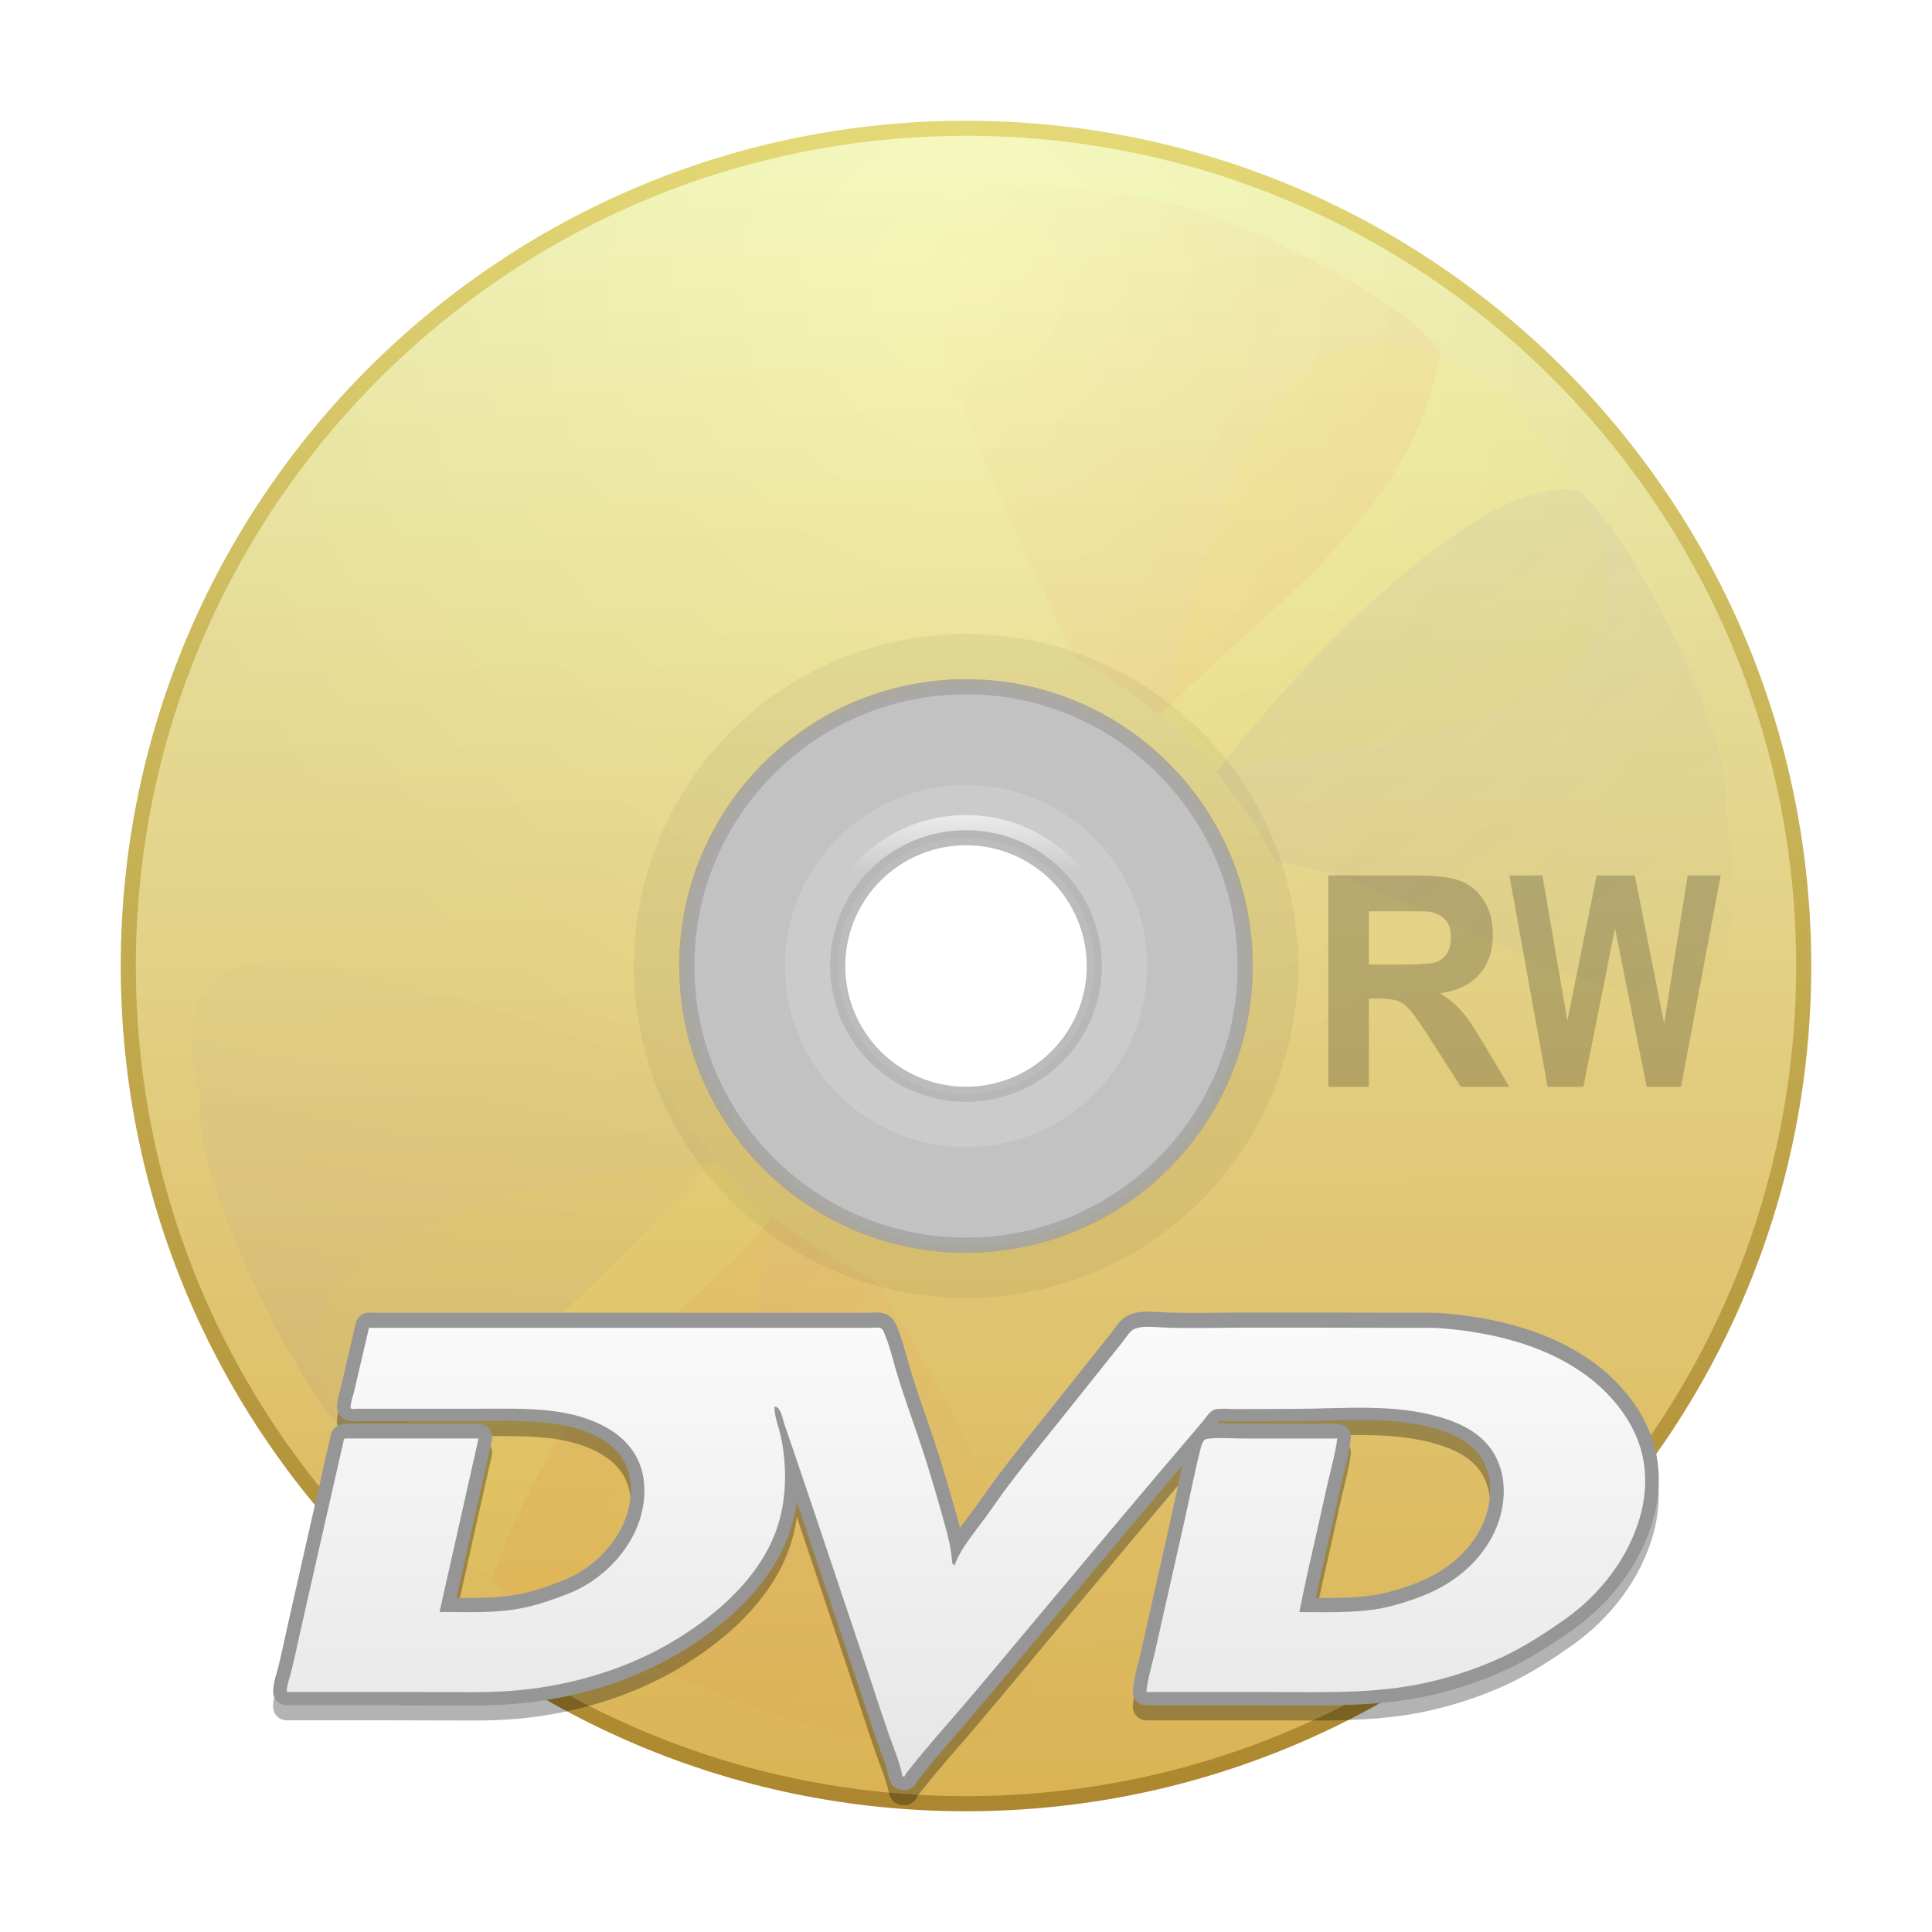 <?xml version="1.0" encoding="UTF-8" standalone="no"?>
<!-- Created with Inkscape (http://www.inkscape.org/) -->

<svg
   xmlns:dc="http://purl.org/dc/elements/1.1/"
   xmlns:cc="http://creativecommons.org/ns#"
   xmlns:rdf="http://www.w3.org/1999/02/22-rdf-syntax-ns#"
   xmlns:svg="http://www.w3.org/2000/svg"
   xmlns="http://www.w3.org/2000/svg"
   xmlns:xlink="http://www.w3.org/1999/xlink"
   xmlns:sodipodi="http://sodipodi.sourceforge.net/DTD/sodipodi-0.dtd"
   xmlns:inkscape="http://www.inkscape.org/namespaces/inkscape"
   height="128"
   id="svg11300"
   inkscape:export-filename="/home/jonieno"
   inkscape:export-xdpi="90.000000"
   inkscape:export-ydpi="90.000000"
   inkscape:output_extension="org.inkscape.output.svg.inkscape"
   inkscape:version="0.47 r22583"
   sodipodi:docname="media-dvdrw.svg"
   sodipodi:version="0.32"
   style="display:inline;enable-background:new"
   version="1.0"
   width="128">
  <title
     id="title2897">Candy Icon Theme</title>
  <defs
     id="defs3">
    <filter
       color-interpolation-filters="sRGB"
       height="2.352"
       id="filter9328"
       width="2.298"
       x="-0.649"
       y="-0.676">
      <feGaussianBlur
         id="feGaussianBlur9330"
         stdDeviation="8.004" />
    </filter>
    <filter
       color-interpolation-filters="sRGB"
       height="2.095"
       id="filter9324"
       width="2.144"
       x="-0.572"
       y="-0.548">
      <feGaussianBlur
         id="feGaussianBlur9326"
         stdDeviation="8.004" />
    </filter>
    <filter
       color-interpolation-filters="sRGB"
       height="2.148"
       id="filter9320"
       width="2.12"
       x="-0.56"
       y="-0.574">
      <feGaussianBlur
         id="feGaussianBlur9322"
         stdDeviation="8.004" />
    </filter>
    <filter
       color-interpolation-filters="sRGB"
       height="2.259"
       id="filter9304"
       width="2.297"
       x="-0.649"
       y="-0.63">
      <feGaussianBlur
         id="feGaussianBlur9306"
         stdDeviation="8.099" />
    </filter>
    <filter
       color-interpolation-filters="sRGB"
       height="2.225"
       id="filter9300"
       width="2.12"
       x="-0.56"
       y="-0.613">
      <feGaussianBlur
         id="feGaussianBlur9302"
         stdDeviation="8.099" />
    </filter>
    <filter
       color-interpolation-filters="sRGB"
       height="2.107"
       id="filter9296"
       width="2.08"
       x="-0.54"
       y="-0.554">
      <feGaussianBlur
         id="feGaussianBlur9298"
         stdDeviation="8.099" />
    </filter>
    <linearGradient
       id="linearGradient6422">
      <stop
         id="stop6424"
         offset="0"
         style="stop-color:#ffffff;stop-opacity:1" />
      <stop
         id="stop6426"
         offset="1"
         style="stop-color:#ffffff;stop-opacity:0" />
    </linearGradient>
    <linearGradient
       id="linearGradient6328">
      <stop
         id="stop6330"
         offset="0"
         style="stop-color:#ff0000;stop-opacity:1" />
      <stop
         id="stop6332"
         offset="1"
         style="stop-color:#ff0000;stop-opacity:0" />
    </linearGradient>
    <linearGradient
       id="linearGradient6320">
      <stop
         id="stop6322"
         offset="0"
         style="stop-color:#0000ff;stop-opacity:1" />
      <stop
         id="stop6324"
         offset="1"
         style="stop-color:#0000ff;stop-opacity:0" />
    </linearGradient>
    <linearGradient
       id="linearGradient6294">
      <stop
         id="stop6296"
         offset="0"
         style="stop-color:#000000;stop-opacity:0" />
      <stop
         id="stop6298"
         offset="1"
         style="stop-color:#000000;stop-opacity:1" />
    </linearGradient>
    <linearGradient
       id="linearGradient6273">
      <stop
         id="stop6275"
         offset="0"
         style="stop-color:#b58e31;stop-opacity:1;" />
      <stop
         id="stop6277"
         offset="1"
         style="stop-color:#e7db77;stop-opacity:1;" />
    </linearGradient>
    <linearGradient
       id="linearGradient6265">
      <stop
         id="stop6267"
         offset="0"
         style="stop-color:#e7bd59;stop-opacity:1;" />
      <stop
         id="stop6269"
         offset="1"
         style="stop-color:#f6fabe;stop-opacity:1;" />
    </linearGradient>
    <linearGradient
       gradientTransform="translate(3.2375877e-4,4)"
       gradientUnits="userSpaceOnUse"
       id="linearGradient3961"
       inkscape:collect="always"
       x1="72.811"
       x2="72.502"
       xlink:href="#linearGradient6265"
       y1="120"
       y2="10" />
    <linearGradient
       gradientTransform="translate(3.2375877e-4,4)"
       gradientUnits="userSpaceOnUse"
       id="linearGradient3963"
       inkscape:collect="always"
       x1="61.498"
       x2="61.189"
       xlink:href="#linearGradient6273"
       y1="120"
       y2="10" />
    <radialGradient
       cx="67"
       cy="20.099"
       fx="67"
       fy="20.099"
       gradientTransform="translate(3.2358601e-4,4)"
       gradientUnits="userSpaceOnUse"
       id="radialGradient3965"
       inkscape:collect="always"
       r="55"
       xlink:href="#linearGradient6294" />
    <linearGradient
       gradientTransform="translate(3.2375877e-4,4)"
       gradientUnits="userSpaceOnUse"
       id="linearGradient3967"
       inkscape:collect="always"
       x1="94.563"
       x2="64.836"
       xlink:href="#linearGradient6328"
       y1="28.25"
       y2="13.306" />
    <linearGradient
       gradientTransform="translate(3.2375877e-4,4)"
       gradientUnits="userSpaceOnUse"
       id="linearGradient3969"
       inkscape:collect="always"
       x1="36.353"
       x2="42.782"
       xlink:href="#linearGradient6320"
       y1="95.029"
       y2="64.666" />
    <linearGradient
       gradientTransform="translate(3.2375877e-4,4)"
       gradientUnits="userSpaceOnUse"
       id="linearGradient3971"
       inkscape:collect="always"
       x1="98.013"
       x2="117.932"
       xlink:href="#linearGradient6320"
       y1="40.129"
       y2="68.783" />
    <linearGradient
       gradientTransform="translate(3.2375877e-4,4)"
       gradientUnits="userSpaceOnUse"
       id="linearGradient3973"
       inkscape:collect="always"
       x1="44.262"
       x2="74.292"
       xlink:href="#linearGradient6328"
       y1="94.5"
       y2="113.591" />
    <linearGradient
       gradientTransform="matrix(2.087,0,0,1.091,-24.034,-5.925)"
       gradientUnits="userSpaceOnUse"
       id="linearGradient3975"
       inkscape:collect="always"
       x1="43.62"
       x2="43.62"
       xlink:href="#linearGradient6422"
       y1="59.61"
       y2="62.976" />
    <filter
       color-interpolation-filters="sRGB"
       height="1.343"
       id="filter4440"
       width="1.185"
       x="-0.092"
       y="-0.171">
      <feGaussianBlur
         id="feGaussianBlur4442"
         stdDeviation="3.925" />
    </filter>
    <linearGradient
       gradientTransform="matrix(2.368,0,0,2.483,-307.21,4.735)"
       gradientUnits="userSpaceOnUse"
       id="linearGradient4126"
       x1="157"
       x2="157"
       xlink:href="#linearGradient6265-9"
       y1="47"
       y2="35" />
    <linearGradient
       id="linearGradient6265-9">
      <stop
         id="stop6267-7"
         offset="0"
         style="stop-color:#e6e6e6;stop-opacity:1" />
      <stop
         id="stop6269-5"
         offset="1"
         style="stop-color:#fafafa;stop-opacity:1" />
    </linearGradient>
  </defs>
  <sodipodi:namedview
     bordercolor="#666666"
     borderopacity="0.255"
     fill="#f57900"
     gridtolerance="12"
     guidetolerance="13"
     height="300px"
     id="base"
     inkscape:current-layer="layer6"
     inkscape:cx="168.46462"
     inkscape:cy="-107.41012"
     inkscape:document-units="px"
     inkscape:grid-bbox="true"
     inkscape:guide-bbox="true"
     inkscape:pageopacity="0.0"
     inkscape:pageshadow="2"
     inkscape:showpageshadow="false"
     inkscape:snap-bbox="true"
     inkscape:snap-nodes="true"
     inkscape:window-height="948"
     inkscape:window-maximized="1"
     inkscape:window-width="1280"
     inkscape:window-x="0"
     inkscape:window-y="25"
     inkscape:zoom="1"
     objecttolerance="7"
     pagecolor="#ffffff"
     showgrid="false"
     showguides="true"
     stroke="#ef2929"
     width="400px">
    <inkscape:grid
       empspacing="5"
       enabled="true"
       id="grid5883"
       spacingx="1px"
       spacingy="1px"
       type="xygrid"
       visible="true" />
  </sodipodi:namedview>
  <g
     id="layer1"
     inkscape:groupmode="layer"
     inkscape:label="devices/media-dvdrw"
     style="display:inline"
     transform="translate(-3,-4)">
    <g
       id="layer6"
       inkscape:groupmode="layer"
       inkscape:label="plate"
       sodipodi:insensitive="true"
       style="display:none" />
    <path
       d="m 16,68.5 c 0,30.376 20.624,55 51,55 30.376,0 51,-24.624 51,-55 l -6,0 c 0,24.853 -20.147,45 -45,45 -24.853,0 -45,-20.147 -45,-45 l -6,0 z"
       id="path4386"
       style="opacity:0.8;fill:#000000;fill-opacity:1;stroke:none;filter:url(#filter4440)" />
    <g
       id="g3947"
       transform="translate(0,-1)">
      <path
         d="m 67,13.5 c -30.652,0 -55.5,24.848 -55.5,55.5 0,30.652 24.848,55.5 55.5,55.5 30.652,0 55.5,-24.848 55.5,-55.5 C 122.5,38.348 97.652,13.5 67,13.5 z m 0,37 C 77.212,50.5 85.5,58.788 85.5,69 85.5,79.212 77.212,87.5 67,87.5 56.788,87.5 48.5,79.212 48.5,69 48.5,58.788 56.788,50.5 67,50.5 z"
         id="path5486"
         style="fill:url(#linearGradient3961);fill-opacity:1;stroke:url(#linearGradient3963);stroke-width:1;stroke-linecap:square;stroke-linejoin:round;stroke-miterlimit:4;stroke-opacity:1;stroke-dasharray:none" />
      <path
         d="m 67,13 c -30.928,0 -56,25.072 -56,56 0,30.928 25.072,56 56,56 30.928,0 56,-25.072 56,-56 C 123,38.072 97.928,13 67,13 z m 0,38 c 9.936,3.1e-4 18,8.064 18,18 -3.1e-4,9.936 -8.064,18 -18,18 -9.936,-3.1e-4 -18,-8.064 -18,-18 3.11e-4,-9.936 8.064,-18 18,-18 z"
         id="path6281"
         style="opacity:0.05;fill:url(#radialGradient3965);fill-opacity:1;stroke:none" />
      <path
         d="m 87.5,69 a 20.5,20.5 0 1 1 0,-2.5e-4"
         id="path6316"
         style="opacity:0.05;fill:none;stroke:#000000;stroke-width:3;stroke-linecap:square;stroke-linejoin:round;stroke-miterlimit:4;stroke-opacity:1;stroke-dasharray:none" />
      <path
         d="m 98.82,28.695 c -11.911,-5.704 -15.564,11.564 -18.805,23.799 0.638,0.505 1.245,1.068 1.834,1.657 0.589,0.589 1.153,1.196 1.657,1.834 10.668,-1.73 33.402,-3.167 23.799,-18.805 -2.13,-3.527 -4.543,-6.771 -8.485,-8.485 z"
         id="rect6421"
         style="opacity:0.2;fill:#ffff00;fill-opacity:1;stroke:none;filter:url(#filter9328)" />
      <path
         d="m 26.695,100.82 c 1.788,4.077 5.057,6.377 8.485,8.485 17.365,12.086 17.066,-9.055 18.805,-23.799 -0.638,-0.505 -1.245,-1.068 -1.834,-1.657 -0.589,-0.589 -1.153,-1.196 -1.657,-1.834 -18.747,1.531 -32.509,7.464 -23.799,18.805 z"
         id="path6470"
         style="opacity:0.2;fill:#fff80d;fill-opacity:1;stroke:none;display:inline;filter:url(#filter9304);enable-background:new" />
      <path
         d="m 76.833,17.933 c -20.257,-4.26 -10.426,13.96 -2.585,30.693 1.469,0.664 4.298,2.737 5.613,3.757 7.515,-7.604 16.84,-13.382 18.562,-24.042 -2.264,-3.781 -16.592,-10.708 -21.589,-10.408 z"
         id="path6472"
         style="opacity:0.2;fill:url(#linearGradient3967);fill-opacity:1;stroke:none;display:inline;filter:url(#filter9324);enable-background:new" />
      <path
         d="m 16.31,77.75 c -0.981,4.578 6.613,19.836 10.054,22.65 7.632,-1.543 14.192,-8.363 24.02,-18.539 -1.027,-1.324 -4.151,-5.237 -4.817,-6.718 -10.763,-3.175 -34.039,-14.172 -29.257,2.607 z"
         id="path6474"
         style="opacity:0.2;fill:url(#linearGradient3969);fill-opacity:1;stroke:none;display:inline;filter:url(#filter9300);enable-background:new" />
      <path
         d="m 83.617,56.139 c 1.027,1.324 3.267,4.53 3.933,6.01 11.053,0.719 34.398,21.384 29.787,-3.315 0.861,-4.24 -6.077,-18.315 -9.701,-21.235 -5.689,-1.622 -17.548,10.08 -24.02,18.539 z"
         id="path6476"
         style="opacity:0.2;fill:url(#linearGradient3971);fill-opacity:1;stroke:none;display:inline;filter:url(#filter9320);enable-background:new" />
      <path
         d="m 54.14,85.617 c -5.834,7.45 -13.779,9.907 -18.539,24.02 2.92,2.907 18.94,9.522 23.18,10.231 16.433,4.03 16.933,-6.182 2.254,-29.964 -1.483,-0.667 -5.568,-3.258 -6.894,-4.287 z"
         id="path6478"
         style="opacity:0.2;fill:url(#linearGradient3973);fill-opacity:1;stroke:none;display:inline;filter:url(#filter9296);enable-background:new" />
      <path
         d="m 67,50.5 c -10.212,-3.2e-4 -18.5,8.288 -18.5,18.5 -3.18e-4,10.212 8.288,18.5 18.5,18.5 10.212,3.2e-4 18.5,-8.288 18.5,-18.5 1.9e-4,-10.212 -8.288,-18.5 -18.5,-18.5 z m 0,10 c 4.692,0 8.5,3.808 8.5,8.5 0,4.692 -3.808,8.5 -8.5,8.5 -4.692,0 -8.5,-3.808 -8.5,-8.5 -1e-5,-4.692 3.808,-8.5 8.5,-8.5 z"
         id="path6412"
         style="opacity:0.9;fill:#bcbcbc;fill-opacity:1;stroke:#a8a8a8;stroke-width:1;stroke-linecap:square;stroke-linejoin:round;stroke-miterlimit:4;stroke-opacity:1;stroke-dasharray:none" />
      <path
         d="m 67,57 c -6.624,-2.1e-4 -12,5.376 -12,12 -2.06e-4,6.624 5.376,12 12,12 6.624,2.1e-4 12,-5.376 12,-12 1.2e-4,-6.624 -5.376,-12 -12,-12 z m 0,4 c 4.416,1.4e-4 8,3.584 8,8 -1.4e-4,4.416 -3.584,8 -8,8 -4.416,-1.4e-4 -8,-3.584 -8,-8 1.3e-4,-4.416 3.584,-8 8,-8 z"
         id="path6418"
         style="opacity:0.15;fill:#ffffff;fill-opacity:1;stroke:none" />
      <path
         d="m 76.5,69 a 9.5,9.5 0 1 1 0,-1.2e-4"
         id="path6430"
         style="opacity:0.6;fill:none;stroke:url(#linearGradient3975);stroke-width:1;stroke-linecap:square;stroke-linejoin:round;stroke-miterlimit:4;stroke-opacity:1;stroke-dasharray:none" />
    </g>
    <g
       id="g3098" />
    <g
       id="g3144" />
    <g
       id="g3188"
       transform="translate(0,-1)" />
    <g
       id="g3228" />
    <g
       id="g3108" />
    <g
       id="g4110"
       transform="translate(6.4095367e-5,-3.4194243e-5)" />
    <g
       id="g4136"
       transform="translate(6.4095367e-5,-3.4194243e-5)">
      <path
         d="m 27.46,92.871 c 7.385,0 14.77,0 22.156,0 3.677,0 7.351,0 11.029,0 0.203,0 0.409,-0.029 0.615,-0.006 0.246,0.026 0.32,0.351 0.406,0.565 0.28,0.676 0.449,1.401 0.652,2.106 0.498,1.735 1.134,3.435 1.706,5.147 0.584,1.755 1.085,3.526 1.583,5.303 0.228,0.812 0.415,1.609 0.473,2.447 0.009,0.107 0.095,0.221 0.169,0.221 0.049,-0.153 0.111,-0.299 0.178,-0.442 0.166,-0.344 0.369,-0.673 0.578,-0.988 0.424,-0.63 0.898,-1.219 1.347,-1.836 0.504,-0.692 0.984,-1.407 1.497,-2.093 1.11,-1.472 2.278,-2.889 3.422,-4.332 1.174,-1.475 2.349,-2.951 3.523,-4.426 0.252,-0.318 0.517,-0.627 0.753,-0.959 0.188,-0.257 0.375,-0.562 0.683,-0.666 0.56,-0.185 1.215,-0.094 1.786,-0.068 1.7,0.078 3.413,0.016 5.116,0.016 1.82,0 3.637,0 5.457,0 1.82,0 3.64,0.003 5.457,0.01 0.895,0.003 1.792,-0.026 2.687,0.049 0.824,0.071 1.639,0.175 2.454,0.328 3.001,0.549 6.069,1.713 8.289,3.99 1.042,1.076 1.9,2.395 2.284,3.893 0.363,1.401 0.292,2.879 -0.092,4.26 -0.775,2.791 -2.678,5.206 -4.935,6.814 -1.405,0.998 -2.816,1.917 -4.372,2.629 -1.534,0.695 -3.13,1.232 -4.76,1.602 -3.44,0.786 -6.964,0.643 -10.46,0.643 -2.727,0 -5.454,0 -8.188,0 0.074,-0.874 0.354,-1.729 0.547,-2.58 0.206,-0.933 0.418,-1.868 0.627,-2.801 0.424,-1.891 0.849,-3.782 1.276,-5.674 0.24,-1.076 0.467,-2.154 0.698,-3.237 0.108,-0.517 0.225,-1.024 0.354,-1.537 0.071,-0.27 0.129,-0.666 0.307,-0.887 0.086,-0.114 0.295,-0.127 0.421,-0.14 0.277,-0.033 0.56,-0.033 0.836,-0.026 0.655,0.016 1.307,0.033 1.962,0.033 1.866,0 3.745,0 5.617,0 -0.114,0.926 -0.369,1.82 -0.578,2.723 -0.225,0.962 -0.433,1.937 -0.649,2.908 -0.443,1.963 -0.901,3.925 -1.288,5.904 1.679,0 3.354,0.065 5.015,-0.182 0.846,-0.127 1.731,-0.38 2.54,-0.666 0.747,-0.257 1.473,-0.582 2.152,-0.988 2.072,-1.241 3.736,-3.399 3.834,-6.002 0.04,-1.102 -0.243,-2.21 -0.898,-3.081 -0.802,-1.079 -2.045,-1.664 -3.268,-2.028 -3.053,-0.916 -6.346,-0.582 -9.485,-0.565 -0.91,0.003 -1.817,0.006 -2.73,0.013 -0.437,0 -0.873,0.003 -1.313,0.003 -0.446,0.003 -0.947,-0.062 -1.387,0.016 -0.375,0.065 -0.633,0.539 -0.867,0.816 -0.32,0.38 -0.636,0.754 -0.956,1.134 -0.615,0.728 -1.227,1.453 -1.845,2.177 -2.454,2.899 -4.882,5.82 -7.324,8.732 -1.925,2.297 -3.831,4.611 -5.774,6.892 -1.175,1.378 -2.395,2.726 -3.511,4.159 -0.108,0.14 -0.267,0.299 -0.329,0.474 -0.002,0.009 -0.002,0.013 -0.002,0.023 -0.123,0 -0.135,0.039 -0.163,-0.104 -0.043,-0.205 -0.092,-0.406 -0.154,-0.608 -0.123,-0.432 -0.28,-0.855 -0.437,-1.277 -0.652,-1.764 -1.211,-3.574 -1.811,-5.355 -1.23,-3.678 -2.463,-7.36 -3.693,-11.039 -0.381,-1.134 -0.772,-2.268 -1.15,-3.399 -0.19,-0.549 -0.375,-1.095 -0.563,-1.644 -0.098,-0.292 -0.24,-1.167 -0.652,-1.167 0,0.517 0.135,0.981 0.286,1.475 0.194,0.663 0.301,1.326 0.36,2.018 0.151,1.706 -0.012,3.454 -0.646,5.047 -1.181,2.957 -3.769,5.225 -6.321,6.831 -2.69,1.69 -5.713,2.733 -8.79,3.253 -1.666,0.283 -3.33,0.377 -5.012,0.367 -1.799,-0.003 -3.594,-0.013 -5.393,-0.013 -1.832,0 -3.656,0 -5.485,0 -0.44,0 -0.876,0 -1.316,0 0,-0.435 0.188,-0.907 0.292,-1.329 0.228,-0.907 0.418,-1.826 0.621,-2.739 0.855,-3.773 1.7,-7.549 2.561,-11.318 0.092,-0.416 0.187,-0.829 0.283,-1.241 0.034,-0.153 -0.002,-0.224 0.16,-0.224 0.114,0 0.218,0 0.329,0 0.221,0 0.44,0 0.658,0 0.882,0 1.762,0 2.641,0 1.722,0 3.444,0 5.165,0 -0.864,3.841 -1.725,7.692 -2.586,11.533 1.737,0 3.493,0.094 5.205,-0.208 0.861,-0.146 1.703,-0.406 2.524,-0.702 0.67,-0.24 1.325,-0.494 1.94,-0.858 2.294,-1.355 4.166,-3.984 3.874,-6.876 -0.323,-3.217 -3.542,-4.429 -6.174,-4.728 -1.593,-0.185 -3.201,-0.14 -4.799,-0.136 -1.829,0.006 -3.656,0 -5.485,0 -0.698,0 -1.396,0 -2.094,0 -0.148,0 -0.295,0 -0.44,0 -0.123,0 -0.443,0.068 -0.443,-0.071 0,-0.348 0.154,-0.744 0.234,-1.079 0.329,-1.413 0.658,-2.824 0.987,-4.237"
         id="path4134"
         style="opacity:0.3;fill:none;stroke:#000000;stroke-width:1.8;stroke-linejoin:round;stroke-miterlimit:4;stroke-opacity:1;stroke-dasharray:none" />
      <path
         d="m 27.454,91.864 0.006,0.007 c 7.385,0 14.77,0 22.156,0 3.677,0 7.351,0 11.029,0 0.203,0 0.409,-0.029 0.615,-0.006 0.246,0.026 0.32,0.351 0.406,0.565 0.28,0.676 0.449,1.401 0.652,2.106 0.498,1.735 1.134,3.435 1.706,5.147 0.584,1.755 1.085,3.526 1.583,5.303 0.228,0.812 0.415,1.609 0.473,2.447 0.009,0.107 0.095,0.221 0.169,0.221 0.049,-0.153 0.111,-0.299 0.178,-0.442 0.166,-0.344 0.369,-0.673 0.578,-0.988 0.424,-0.63 0.898,-1.219 1.347,-1.836 0.504,-0.692 0.984,-1.407 1.497,-2.093 1.11,-1.472 2.278,-2.889 3.422,-4.332 1.174,-1.475 2.349,-2.951 3.523,-4.426 0.252,-0.318 0.517,-0.627 0.753,-0.959 0.188,-0.257 0.375,-0.562 0.683,-0.666 0.56,-0.185 1.215,-0.094 1.786,-0.068 1.7,0.078 3.413,0.016 5.116,0.016 1.82,0 3.637,0 5.457,0 1.82,0 3.64,0.003 5.457,0.01 0.895,0.003 1.792,-0.026 2.687,0.049 0.824,0.071 1.639,0.175 2.454,0.328 3.001,0.549 6.069,1.713 8.289,3.99 1.042,1.076 1.9,2.395 2.284,3.893 0.363,1.401 0.292,2.879 -0.092,4.26 -0.775,2.791 -2.678,5.206 -4.935,6.814 -1.405,0.998 -2.816,1.917 -4.372,2.629 -1.534,0.695 -3.13,1.232 -4.759,1.602 -3.44,0.786 -6.964,0.643 -10.46,0.643 -2.727,0 -5.454,0 -8.188,0 0.074,-0.874 0.354,-1.729 0.547,-2.58 0.206,-0.933 0.418,-1.868 0.627,-2.801 0.424,-1.891 0.849,-3.782 1.276,-5.674 0.24,-1.076 0.467,-2.154 0.698,-3.237 0.108,-0.517 0.225,-1.024 0.354,-1.537 0.071,-0.27 0.129,-0.666 0.307,-0.887 0.086,-0.114 0.295,-0.127 0.421,-0.14 0.277,-0.032 0.56,-0.032 0.836,-0.026 0.655,0.016 1.307,0.032 1.962,0.032 1.866,0 3.745,0 5.617,0 -0.114,0.926 -0.369,1.82 -0.578,2.723 -0.225,0.962 -0.433,1.937 -0.649,2.908 -0.443,1.963 -0.901,3.925 -1.288,5.904 1.679,0 3.354,0.065 5.015,-0.182 0.846,-0.127 1.731,-0.38 2.54,-0.666 0.747,-0.257 1.473,-0.582 2.152,-0.988 2.072,-1.241 3.736,-3.399 3.834,-6.002 0.04,-1.102 -0.243,-2.21 -0.898,-3.081 -0.802,-1.079 -2.045,-1.664 -3.268,-2.028 -3.053,-0.916 -6.346,-0.582 -9.485,-0.565 -0.91,0.003 -1.817,0.006 -2.73,0.013 -0.437,0 -0.873,0.003 -1.313,0.003 -0.446,0.003 -0.947,-0.062 -1.387,0.016 -0.375,0.065 -0.633,0.539 -0.867,0.816 -0.32,0.38 -0.636,0.754 -0.956,1.134 -0.615,0.728 -1.227,1.453 -1.845,2.177 -2.454,2.899 -4.882,5.82 -7.324,8.732 -1.925,2.297 -3.831,4.611 -5.774,6.892 -1.175,1.378 -2.395,2.726 -3.511,4.159 -0.108,0.14 -0.267,0.299 -0.329,0.474 -0.002,0.009 -0.002,0.013 -0.002,0.023 -0.123,0 -0.135,0.039 -0.163,-0.104 -0.043,-0.205 -0.092,-0.406 -0.154,-0.608 -0.123,-0.432 -0.28,-0.855 -0.437,-1.277 -0.652,-1.764 -1.211,-3.574 -1.811,-5.355 -1.23,-3.678 -2.463,-7.36 -3.693,-11.039 -0.381,-1.134 -0.772,-2.268 -1.15,-3.399 -0.19,-0.549 -0.375,-1.095 -0.563,-1.644 -0.098,-0.292 -0.24,-1.167 -0.652,-1.167 0,0.517 0.135,0.981 0.286,1.475 0.194,0.663 0.301,1.326 0.36,2.018 0.151,1.706 -0.012,3.454 -0.646,5.047 -1.181,2.957 -3.769,5.225 -6.321,6.831 -2.69,1.69 -5.713,2.733 -8.79,3.253 -1.666,0.283 -3.33,0.377 -5.012,0.367 -1.799,-0.003 -3.594,-0.013 -5.393,-0.013 -1.832,0 -3.656,0 -5.485,0 -0.44,0 -0.876,0 -1.316,0 0,-0.435 0.188,-0.907 0.292,-1.329 0.228,-0.907 0.418,-1.826 0.621,-2.739 0.855,-3.773 1.7,-7.549 2.561,-11.318 0.092,-0.416 0.187,-0.829 0.283,-1.241 0.034,-0.153 -0.002,-0.224 0.16,-0.224 0.114,0 0.218,0 0.329,0 0.221,0 0.44,0 0.658,0 0.882,0 1.762,0 2.641,0 1.722,0 3.444,0 5.165,0 -0.864,3.841 -1.725,7.692 -2.586,11.533 1.737,0 3.493,0.094 5.205,-0.208 0.861,-0.146 1.703,-0.406 2.524,-0.702 0.67,-0.24 1.325,-0.494 1.94,-0.858 2.294,-1.355 4.166,-3.984 3.874,-6.876 -0.323,-3.217 -3.542,-4.429 -6.174,-4.728 -1.593,-0.185 -3.201,-0.14 -4.799,-0.136 -1.829,0.006 -3.656,0 -5.485,0 -0.698,0 -1.396,0 -2.094,0 -0.148,0 -0.295,0 -0.44,0 -0.123,0 -0.443,0.068 -0.443,-0.071 0,-0.348 0.154,-0.744 0.234,-1.079 0.329,-1.413 0.658,-2.824 0.987,-4.237 z"
         id="path4130"
         style="fill:none;stroke:#969696;stroke-width:1.8;stroke-linejoin:round;stroke-miterlimit:4;stroke-opacity:1;stroke-dasharray:none" />
      <path
         d="m 27.46,91.971 c 7.385,0 14.77,0 22.156,0 3.677,0 7.351,0 11.029,0 0.203,0 0.409,-0.029 0.615,-0.006 0.246,0.026 0.32,0.35 0.406,0.564 0.28,0.674 0.449,1.396 0.652,2.099 0.498,1.729 1.134,3.423 1.706,5.13 0.584,1.749 1.085,3.514 1.583,5.286 0.228,0.81 0.415,1.603 0.473,2.439 0.009,0.107 0.095,0.22 0.169,0.22 0.049,-0.152 0.111,-0.298 0.178,-0.44 0.166,-0.343 0.369,-0.67 0.578,-0.985 0.424,-0.628 0.898,-1.214 1.347,-1.83 0.504,-0.69 0.984,-1.402 1.497,-2.086 1.11,-1.467 2.278,-2.879 3.422,-4.317 1.174,-1.47 2.349,-2.941 3.523,-4.411 0.252,-0.317 0.517,-0.625 0.753,-0.955 0.188,-0.256 0.375,-0.56 0.683,-0.664 0.56,-0.185 1.215,-0.094 1.786,-0.068 1.7,0.078 3.413,0.016 5.116,0.016 1.82,0 3.637,0 5.457,0 1.82,0 3.64,0.003 5.457,0.01 0.895,0.003 1.792,-0.026 2.687,0.049 0.824,0.071 1.639,0.175 2.454,0.327 3.001,0.547 6.069,1.707 8.289,3.977 1.042,1.072 1.9,2.387 2.284,3.88 0.363,1.396 0.292,2.869 -0.092,4.246 -0.775,2.782 -2.678,5.188 -4.935,6.791 -1.405,0.994 -2.816,1.911 -4.372,2.62 -1.534,0.693 -3.13,1.227 -4.76,1.597 -3.44,0.784 -6.964,0.641 -10.46,0.641 -2.727,0 -5.454,0 -8.188,0 0.074,-0.871 0.354,-1.723 0.547,-2.571 0.206,-0.929 0.418,-1.862 0.627,-2.792 0.424,-1.885 0.849,-3.77 1.276,-5.655 0.24,-1.072 0.467,-2.147 0.698,-3.226 0.108,-0.515 0.225,-1.02 0.354,-1.532 0.071,-0.269 0.129,-0.664 0.307,-0.884 0.086,-0.113 0.295,-0.126 0.421,-0.139 0.277,-0.032 0.56,-0.032 0.836,-0.026 0.655,0.016 1.307,0.032 1.962,0.032 1.866,0 3.745,0 5.617,0 -0.114,0.923 -0.369,1.814 -0.578,2.714 -0.225,0.959 -0.433,1.93 -0.649,2.899 -0.443,1.956 -0.901,3.912 -1.288,5.885 1.679,0 3.354,0.065 5.015,-0.181 0.846,-0.126 1.731,-0.379 2.54,-0.664 0.747,-0.256 1.473,-0.58 2.152,-0.985 2.072,-1.237 3.736,-3.388 3.834,-5.982 0.04,-1.098 -0.243,-2.202 -0.898,-3.07 -0.802,-1.075 -2.045,-1.658 -3.268,-2.021 -3.053,-0.913 -6.346,-0.58 -9.485,-0.564 -0.91,0.003 -1.817,0.006 -2.73,0.013 -0.437,0 -0.873,0.003 -1.313,0.003 -0.446,0.003 -0.947,-0.062 -1.387,0.016 -0.375,0.065 -0.633,0.538 -0.867,0.813 -0.32,0.379 -0.636,0.751 -0.956,1.13 -0.615,0.725 -1.227,1.448 -1.845,2.17 -2.454,2.889 -4.882,5.8 -7.324,8.702 -1.925,2.29 -3.831,4.596 -5.774,6.869 -1.175,1.373 -2.395,2.717 -3.511,4.145 -0.108,0.139 -0.267,0.298 -0.329,0.473 -0.002,0.009 -0.002,0.013 -0.002,0.022 -0.123,0 -0.135,0.039 -0.163,-0.104 -0.043,-0.204 -0.092,-0.405 -0.154,-0.606 -0.123,-0.431 -0.28,-0.852 -0.437,-1.273 -0.652,-1.759 -1.211,-3.563 -1.811,-5.337 -1.23,-3.666 -2.463,-7.336 -3.693,-11.002 -0.381,-1.13 -0.772,-2.261 -1.15,-3.388 -0.19,-0.547 -0.375,-1.091 -0.563,-1.639 -0.098,-0.291 -0.24,-1.163 -0.652,-1.163 0,0.515 0.135,0.978 0.286,1.47 0.194,0.661 0.301,1.321 0.36,2.011 0.151,1.7 -0.012,3.443 -0.646,5.03 -1.181,2.947 -3.769,5.208 -6.321,6.808 -2.69,1.684 -5.713,2.724 -8.79,3.242 -1.666,0.282 -3.33,0.376 -5.012,0.366 -1.799,-0.003 -3.594,-0.013 -5.393,-0.013 -1.832,0 -3.656,0 -5.485,0 -0.44,0 -0.876,0 -1.316,0 0,-0.434 0.188,-0.904 0.292,-1.325 0.228,-0.904 0.418,-1.82 0.621,-2.73 0.855,-3.76 1.7,-7.523 2.561,-11.28 0.092,-0.415 0.187,-0.826 0.283,-1.237 0.034,-0.152 -0.002,-0.223 0.16,-0.223 0.114,0 0.218,0 0.329,0 0.221,0 0.44,0 0.658,0 0.882,0 1.762,0 2.641,0 1.722,0 3.444,0 5.165,0 -0.864,3.828 -1.725,7.666 -2.586,11.494 1.737,0 3.493,0.094 5.205,-0.207 0.861,-0.146 1.703,-0.405 2.524,-0.7 0.67,-0.24 1.325,-0.492 1.94,-0.855 2.294,-1.351 4.166,-3.971 3.874,-6.853 -0.323,-3.206 -3.542,-4.414 -6.174,-4.712 -1.593,-0.185 -3.201,-0.139 -4.799,-0.136 -1.829,0.006 -3.656,0 -5.485,0 -0.698,0 -1.396,0 -2.094,0 -0.148,0 -0.295,0 -0.44,0 -0.123,0 -0.443,0.068 -0.443,-0.071 0,-0.347 0.154,-0.742 0.234,-1.075 0.329,-1.409 0.658,-2.814 0.987,-4.223"
         id="path4121"
         style="fill:url(#linearGradient4126);fill-opacity:1" />
    </g>
    <g
       id="g3846"
       transform="translate(6.4095367e-5,-3.4194243e-5)" />
    <g
       id="g4042"
       style="font-size:6.911px;font-style:normal;font-variant:normal;font-weight:bold;font-stretch:normal;opacity:0.3;fill:#000000;fill-opacity:1;stroke:none;font-family:Arial;-inkscape-font-specification:Arial Bold"
       transform="matrix(0.675,0,0,0.809,39.727,48)" />
    <path
       d="m 91,62 0,14 2.688,0 0,-5.844 0.562,0 c 0.619,0 1.058,0.048 1.344,0.156 0.285,0.102 0.558,0.307 0.812,0.594 0.255,0.28 0.746,0.974 1.438,2.062 L 99.781,76 103,76 101.375,73.281 C 100.732,72.193 100.226,71.427 99.844,71 c -0.376,-0.427 -0.855,-0.831 -1.438,-1.188 1.171,-0.178 2.036,-0.6 2.625,-1.281 0.589,-0.688 0.875,-1.543 0.875,-2.594 0,-0.828 -0.174,-1.576 -0.562,-2.219 -0.388,-0.643 -0.913,-1.095 -1.562,-1.344 C 99.138,62.12 98.114,62 96.688,62 L 91,62 z m 12,0 2.531,14 2.375,0 L 110,65.5 112.094,76 114.375,76 117,62 114.812,62 113.25,71.812 111.312,62 l -2.531,0 -1.938,9.625 L 105.188,62 103,62 z m -9.312,2.375 2.125,0 c 1.093,0 1.719,-5.6e-4 1.938,0.031 0.437,0.076 0.795,0.27 1.031,0.562 0.243,0.287 0.344,0.654 0.344,1.125 -2e-5,0.42 -0.068,0.782 -0.25,1.062 -0.182,0.28 -0.428,0.479 -0.75,0.594 -0.322,0.115 -1.145,0.156 -2.438,0.156 l -2,0 0,-3.531 z"
       id="path4050"
       style="font-size:6.911px;font-style:normal;font-variant:normal;font-weight:bold;font-stretch:normal;opacity:0.2;fill:#000000;fill-opacity:1;stroke:none;font-family:Arial;-inkscape-font-specification:Arial Bold" />
  </g>
</svg>
